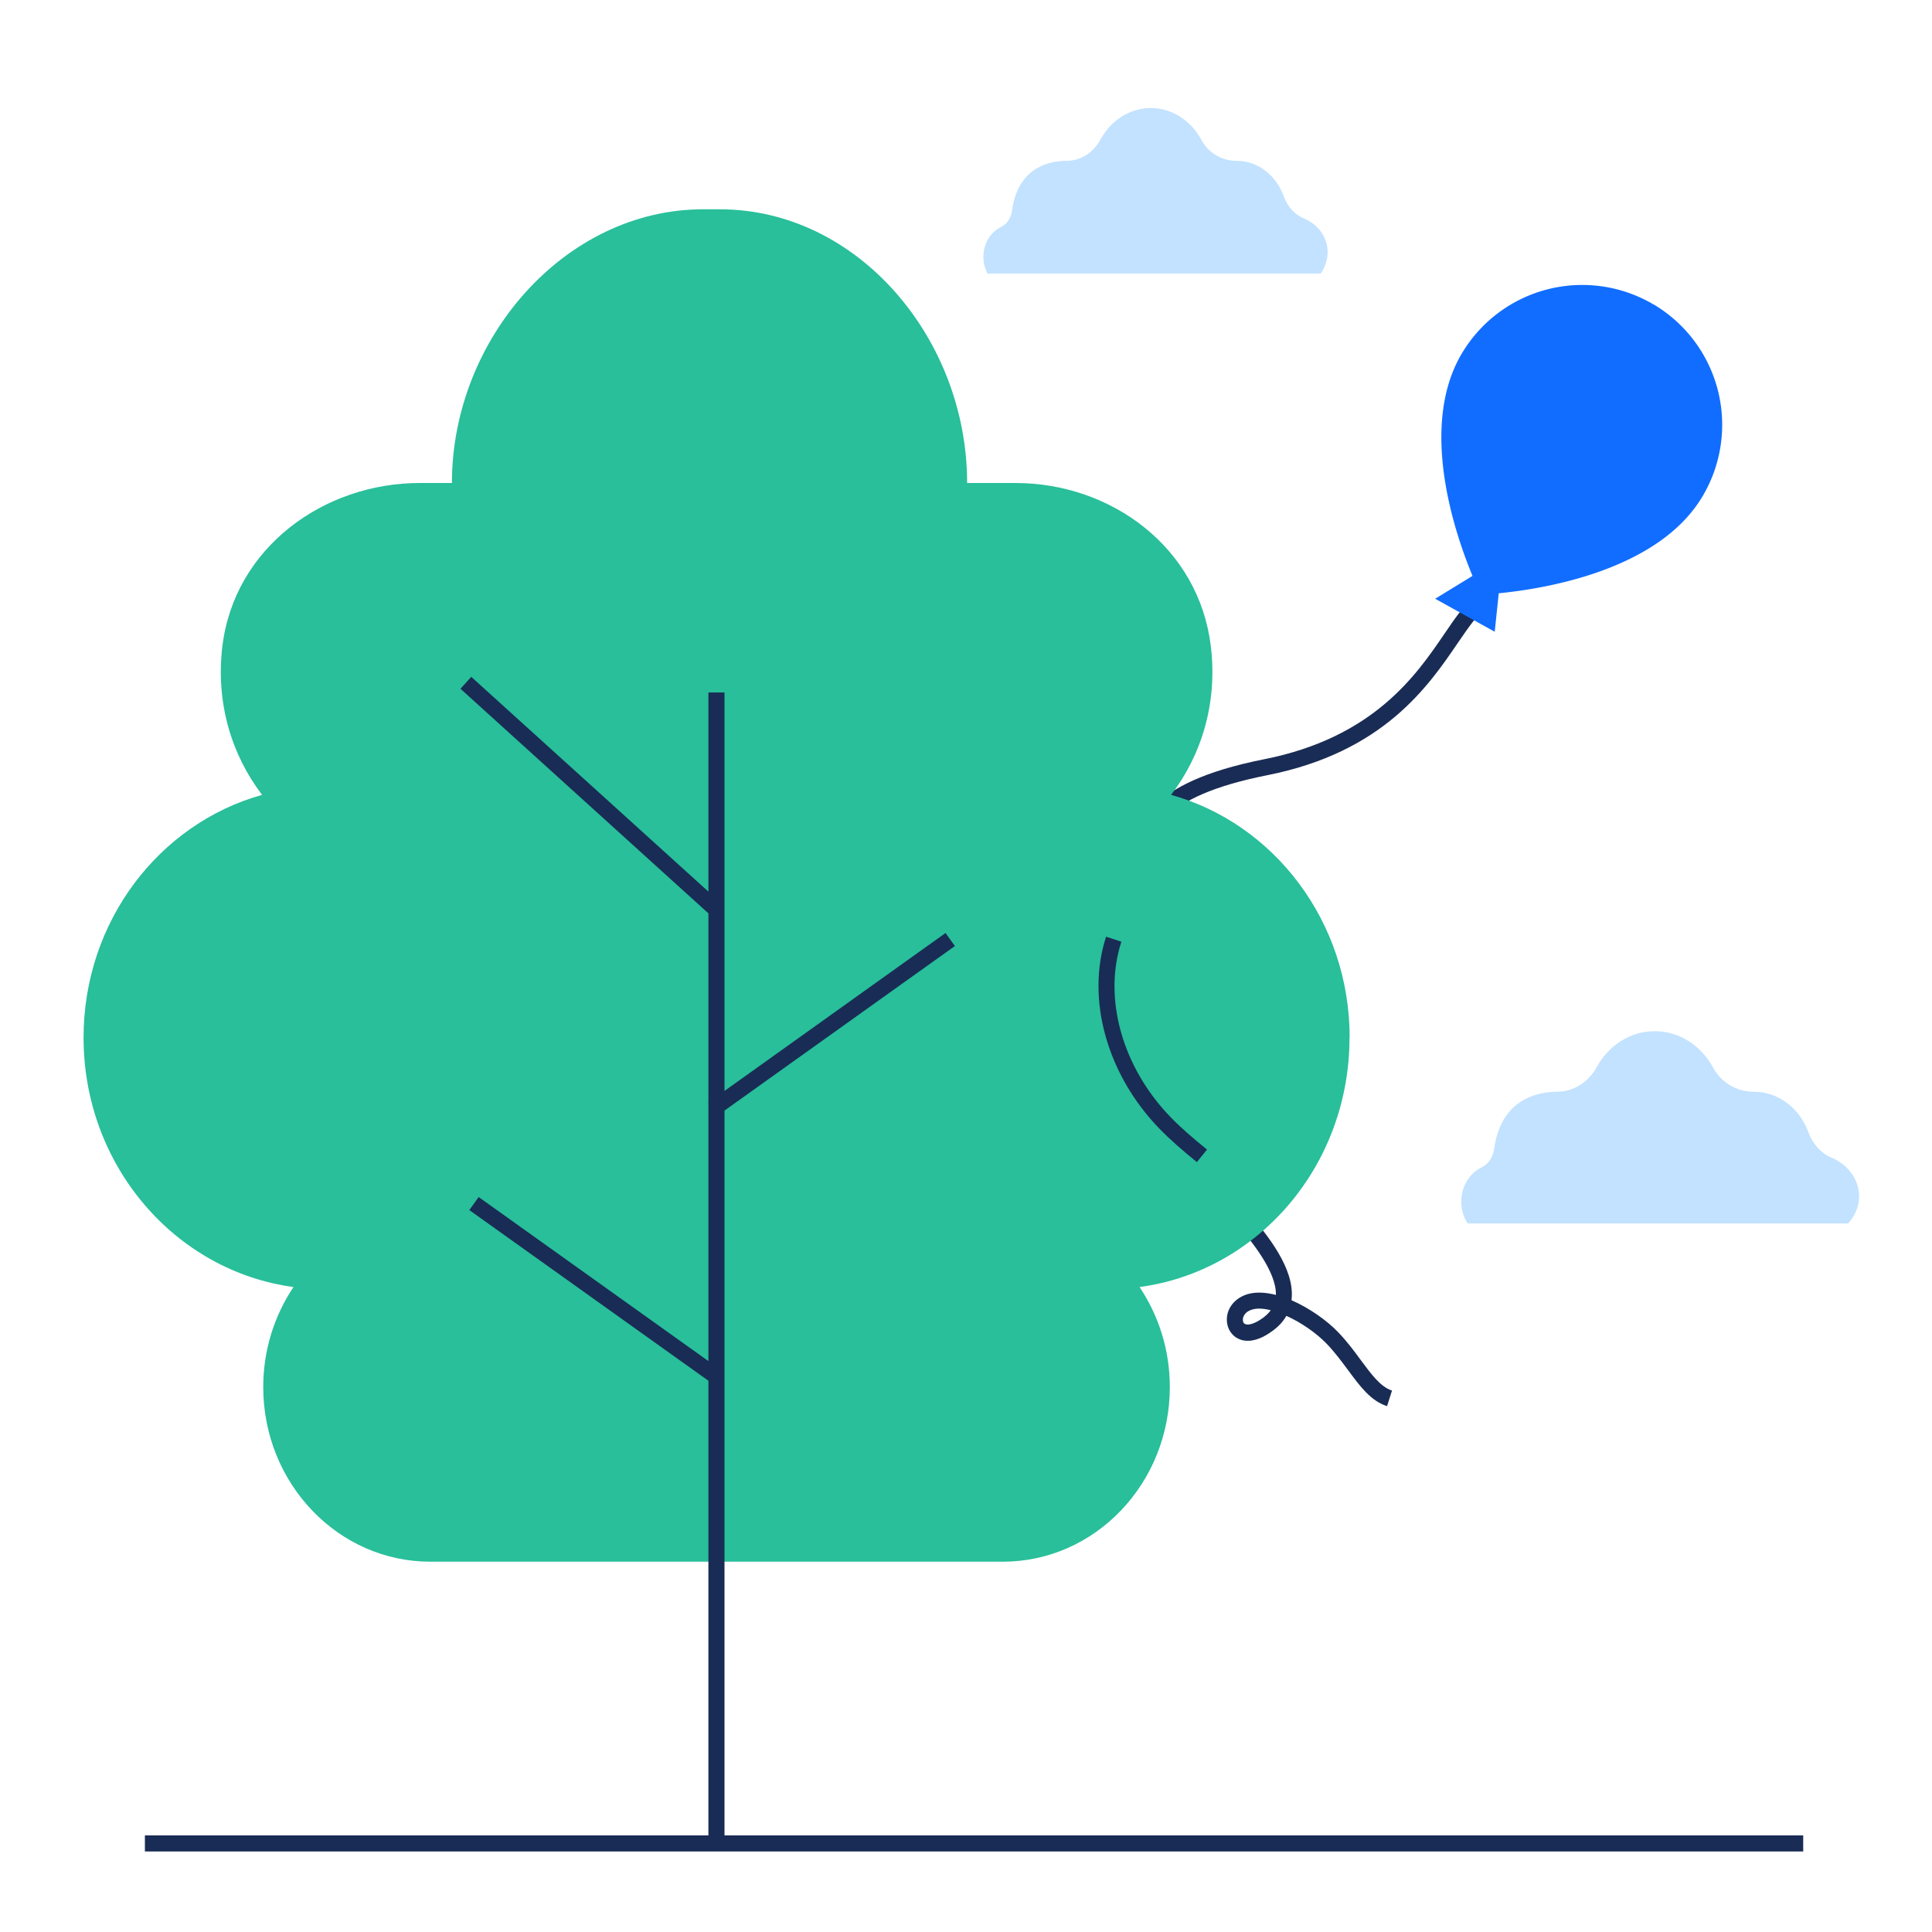 <svg xmlns='http://www.w3.org/2000/svg' width='120' height='120' fill='none'><path fill='#192C55' d='M86.16 87.34c-1.01-.32-1.67-1.21-2.43-2.24-.41-.55-.83-1.12-1.34-1.65-.64-.66-1.58-1.31-2.49-1.72-.2.35-.49.67-.87.94-1.14.84-1.88.63-2.21.43-.44-.26-.67-.76-.61-1.31.08-.66.57-1.2 1.29-1.41.52-.15 1.12-.11 1.75.05.03-1.47-1.54-3.36-2.41-4.39-.19-.23-.36-.43-.49-.6l.79-.61c.12.15.28.35.46.56 1.07 1.27 2.85 3.41 2.62 5.33v.04c1.12.49 2.21 1.27 2.89 1.98.56.58 1.02 1.2 1.42 1.75.66.89 1.23 1.66 1.93 1.88l-.3.95v.02Zm-7.95-6.06c-.16 0-.3.02-.44.06-.48.14-.56.48-.57.57-.01.11 0 .26.12.32.16.09.54.05 1.12-.37.2-.15.37-.31.49-.48-.25-.06-.5-.1-.72-.1Zm-7.04-27.73c.33-1.8.75-4.05 7.54-5.4 7.22-1.43 10-5.52 11.84-8.22.7-1.02 1.25-1.83 1.81-2.17l-.52-.86c-.75.46-1.36 1.34-2.12 2.46-1.75 2.57-4.39 6.45-11.21 7.8-7.46 1.48-7.96 4.2-8.33 6.19-.08.43-.15.81-.29 1.11l.91.42c.19-.41.27-.86.36-1.34l.01.01Z'/><path fill='#28BF9A' d='M83.83 64.45c0-7.23-4.71-13.3-11.09-15.08 1.89-2.47 2.89-5.71 2.47-9.21C74.47 33.99 69.01 30 63.07 30h-3c0-8.96-6.79-17-15.36-17h-1.04c-8.57 0-15.6 8.04-15.6 17h-2c-5.95 0-11.52 4-12.26 10.16-.42 3.5.58 6.74 2.47 9.21C9.9 51.15 5.19 57.22 5.19 64.45c0 7.95 5.69 14.5 13.04 15.49-1.18 1.76-1.88 3.9-1.88 6.21C16.35 92.14 21 97 26.73 97h35.55c5.74 0 10.38-4.86 10.38-10.85 0-2.31-.7-4.45-1.88-6.21 7.35-.98 13.04-7.53 13.04-15.49h.01Z'/><path fill='#116DFF' d='M102.72 18.92a8.7 8.7 0 0 0-11.92 3.03c-2.7 4.54-.44 11.17.66 13.82l-2.32 1.42 3.7 2.05.25-2.39c2.76-.27 9.9-1.39 12.65-6.01a8.694 8.694 0 0 0-3.01-11.92h-.01Z'/><path fill='#192C55' d='M74.34 72.18c-.91-.74-1.65-1.38-2.35-2.1-3.25-3.37-4.54-8.04-3.29-11.9l.95.31c-1.14 3.51.05 7.79 3.05 10.89.67.69 1.39 1.31 2.27 2.02l-.63.78ZM45 114V68.98l14.31-10.22-.58-.81L45 67.76V43.01h-1v12.37L29.27 42.04l-.67.74L44 56.73v11.75h-.02l.02.04v16.02L29.73 74.35l-.58.81L44 85.76V114H9v1h103v-1H45Z'/><path fill='#C2E2FF' d='M61.34 17c-.16-.31-.26-.67-.26-1.04 0-.84.46-1.56 1.11-1.87.37-.18.61-.58.67-1.02.14-1.12.76-2.96 3.24-3.08h.07c.9.02 1.72-.47 2.18-1.32.64-1.17 1.8-1.96 3.13-1.96 1.33 0 2.51.8 3.14 1.98.45.83 1.3 1.3 2.17 1.3h.02c1.33 0 2.46.91 2.92 2.19.23.64.67 1.14 1.26 1.39.87.36 1.47 1.16 1.47 2.09 0 .48-.16.94-.43 1.33h-20.7l.01.01Zm53.44 59c.42-.46.69-1.04.69-1.69 0-1.07-.7-1.98-1.7-2.4-.67-.28-1.18-.86-1.45-1.59-.54-1.47-1.85-2.51-3.38-2.51h-.02c-1.01 0-1.99-.53-2.51-1.49-.74-1.36-2.08-2.27-3.63-2.27-1.55 0-2.88.9-3.61 2.24-.54.97-1.49 1.54-2.52 1.52h-.09c-2.87.14-3.58 2.24-3.75 3.52-.07.51-.34.97-.77 1.17-.75.36-1.28 1.18-1.28 2.14 0 .5.15.97.4 1.35h23.62V76Z'/></svg>